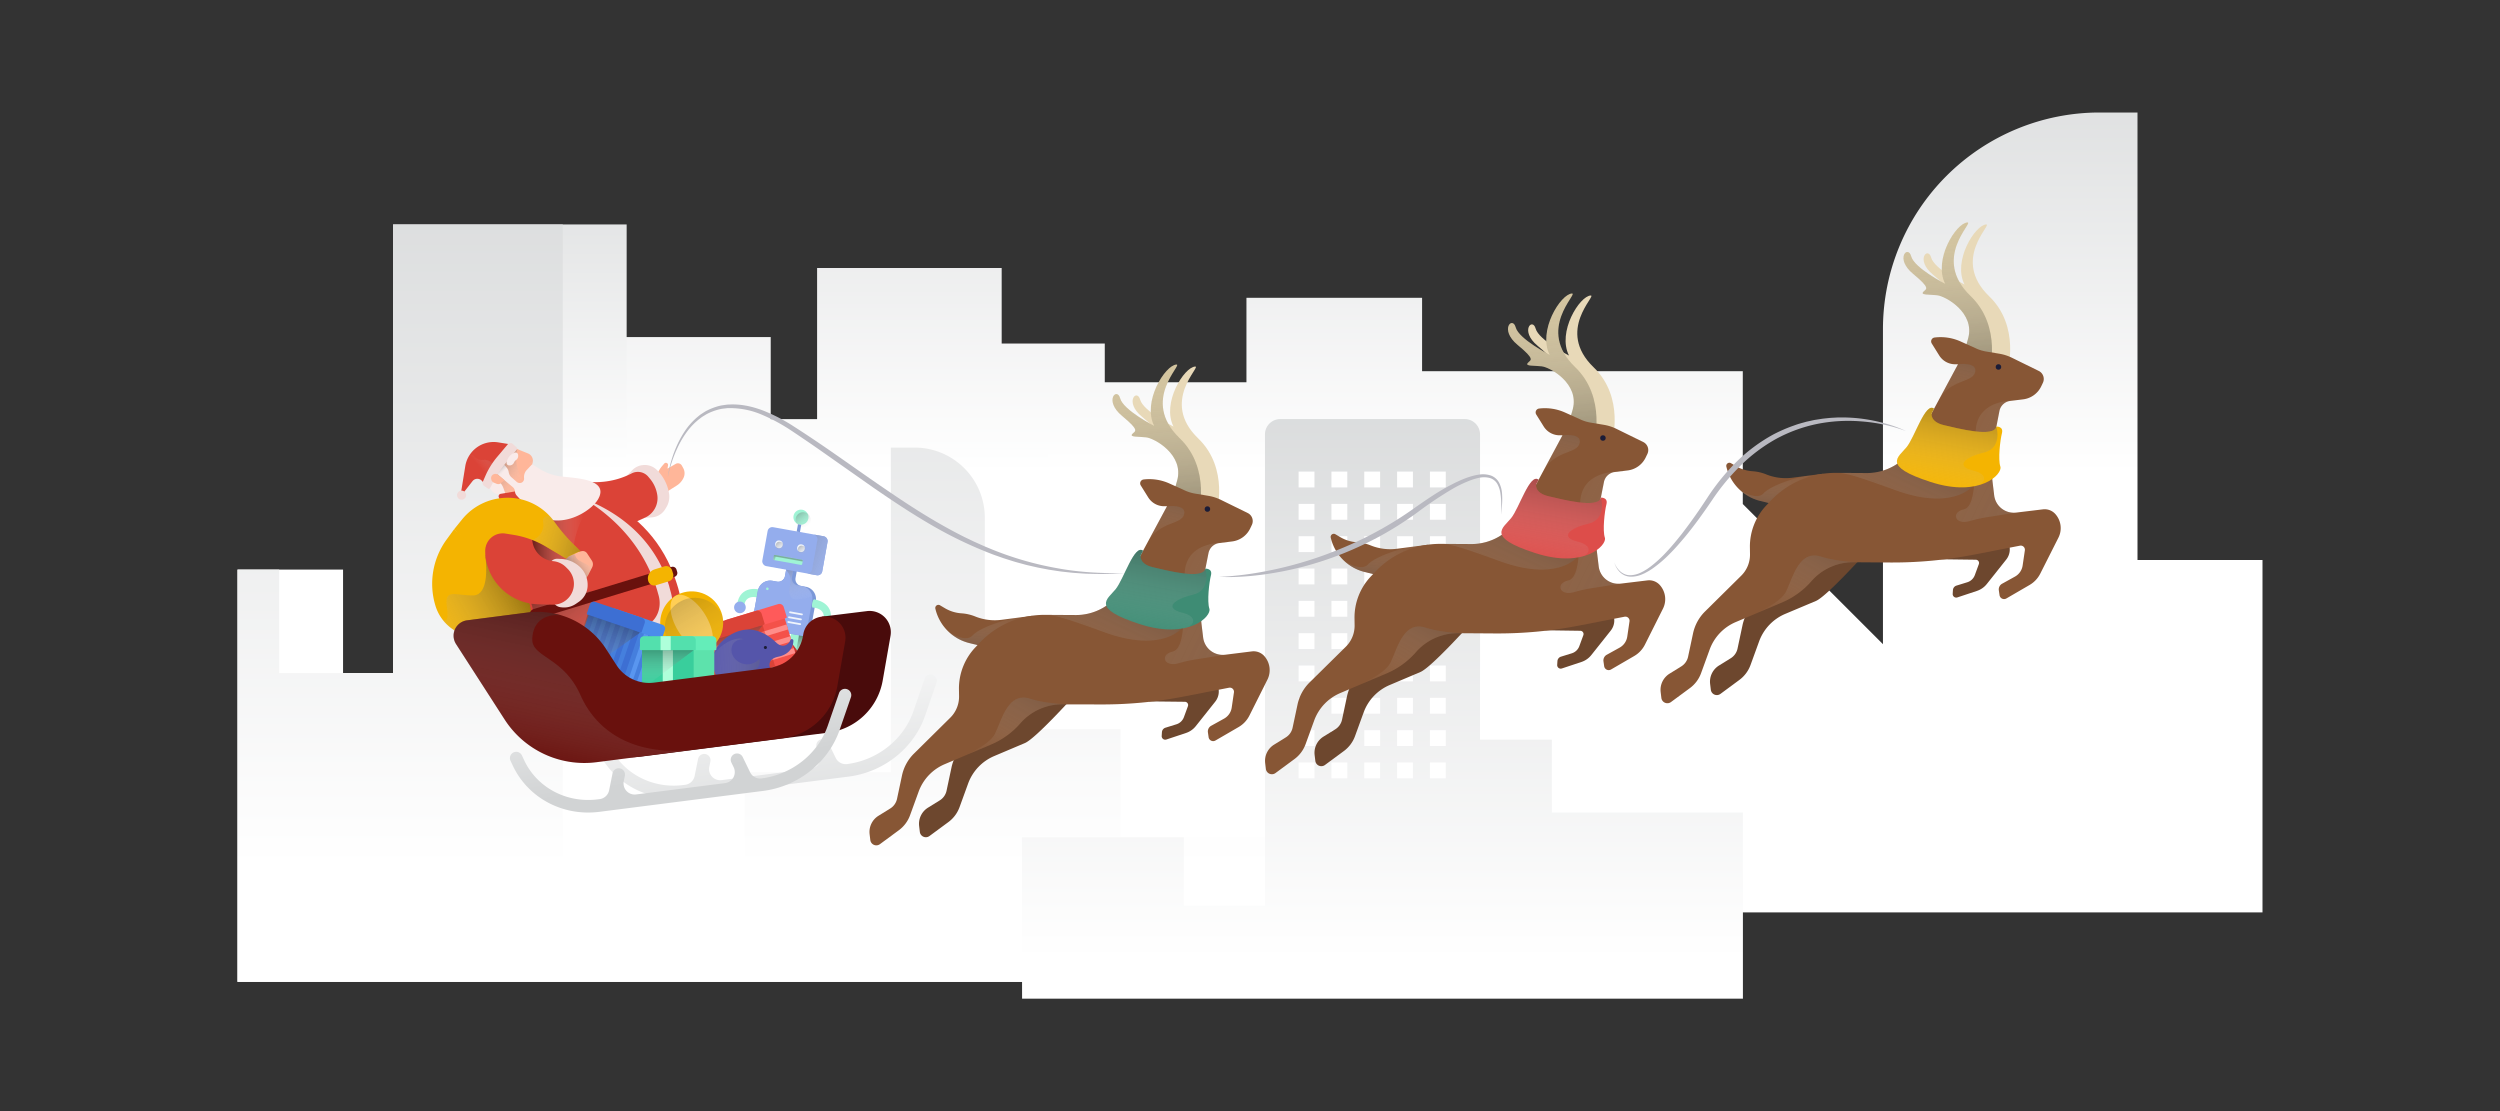 <svg xmlns="http://www.w3.org/2000/svg" xmlns:xlink="http://www.w3.org/1999/xlink" viewBox="0 0 1800 800"><rect x="0" y="0" width="1800" height="800" fill="#333333" stroke="none"/><defs><style>.cls-1{isolation:isolate;}.cls-2{fill:url(#linear-gradient);}.cls-3{fill:url(#linear-gradient-2);}.cls-4{fill:url(#linear-gradient-3);}.cls-5{fill:url(#linear-gradient-4);}.cls-6{fill:#fff;}.cls-7{fill:url(#linear-gradient-5);}.cls-8{fill:#9ff4d5;}.cls-9{fill:#94aded;}.cls-10,.cls-11,.cls-12,.cls-13,.cls-15,.cls-16,.cls-18,.cls-19,.cls-20,.cls-21,.cls-29,.cls-31,.cls-33,.cls-35,.cls-38,.cls-40,.cls-42,.cls-43,.cls-44,.cls-46,.cls-47,.cls-48,.cls-49,.cls-50,.cls-51,.cls-58,.cls-63,.cls-67,.cls-70,.cls-71,.cls-74,.cls-75,.cls-78,.cls-79,.cls-80,.cls-83,.cls-84,.cls-87,.cls-88,.cls-89,.cls-92,.cls-93,.cls-95,.cls-97{opacity:0.49;}.cls-10,.cls-11,.cls-12,.cls-13,.cls-15,.cls-16,.cls-18,.cls-19,.cls-20,.cls-21,.cls-31,.cls-33,.cls-35,.cls-38,.cls-40,.cls-42,.cls-43,.cls-44,.cls-46,.cls-47,.cls-48,.cls-49,.cls-50,.cls-51,.cls-53,.cls-67,.cls-70,.cls-71,.cls-74,.cls-75,.cls-78,.cls-79,.cls-80,.cls-83,.cls-84,.cls-87,.cls-88,.cls-89,.cls-92,.cls-93,.cls-95,.cls-97{mix-blend-mode:color-burn;}.cls-10{fill:url(#linear-gradient-6);}.cls-11{fill:url(#linear-gradient-7);}.cls-12{fill:url(#linear-gradient-8);}.cls-13{fill:url(#linear-gradient-9);}.cls-14{fill:#7c98d8;}.cls-15{fill:url(#linear-gradient-10);}.cls-16{fill:url(#linear-gradient-11);}.cls-17{fill:#f0f5fc;}.cls-18{fill:url(#linear-gradient-12);}.cls-19{fill:url(#linear-gradient-13);}.cls-20{fill:url(#linear-gradient-14);}.cls-21{fill:url(#linear-gradient-15);}.cls-22{fill:#490b0b;}.cls-23{fill:#bf352e;}.cls-24{fill:#db4337;}.cls-25{fill:#f4514a;}.cls-26{fill:#ff5a5a;}.cls-27{fill:#f4635b;}.cls-28{fill:#ff8d8a;}.cls-29,.cls-58,.cls-63{mix-blend-mode:multiply;}.cls-29{fill:url(#linear-gradient-16);}.cls-30{fill:#55a;}.cls-31{fill:url(#linear-gradient-17);}.cls-32{fill:#1b1c37;}.cls-33{fill:url(#linear-gradient-18);}.cls-34{fill:#f4b401;}.cls-35{fill:url(#linear-gradient-19);}.cls-36{fill:#ffb699;}.cls-37{fill:#f1dbd9;}.cls-38{fill:url(#linear-gradient-20);}.cls-39{fill:#e8d2d1;}.cls-40{fill:url(#linear-gradient-21);}.cls-41{fill:#69110d;}.cls-42{fill:url(#linear-gradient-22);}.cls-43{fill:url(#linear-gradient-23);}.cls-44{fill:url(#linear-gradient-24);}.cls-45{fill:#f9ebea;}.cls-46{fill:url(#linear-gradient-25);}.cls-47{fill:url(#linear-gradient-26);}.cls-48{fill:url(#linear-gradient-27);}.cls-49{fill:url(#linear-gradient-28);}.cls-50{fill:url(#linear-gradient-29);}.cls-51{fill:url(#linear-gradient-30);}.cls-52{fill:#ffce55;}.cls-53{opacity:0.27;fill:url(#linear-gradient-31);}.cls-54{fill:#457fdd;}.cls-55{fill:#4b8cea;}.cls-56{fill:#3d6fd3;}.cls-57{fill:#5996ef;}.cls-58{fill:url(#linear-gradient-32);}.cls-59{fill:#5de2ac;}.cls-60{fill:#64edb9;}.cls-61{fill:#39ce9c;}.cls-62{fill:#aeffda;}.cls-63{fill:url(#linear-gradient-33);}.cls-64{fill:#53e0ad;}.cls-65{fill:#e8d9b8;}.cls-66{fill:#d3c39b;}.cls-67{fill:url(#linear-gradient-34);}.cls-68{fill:#6d472e;}.cls-69{fill:#875635;}.cls-70{fill:url(#linear-gradient-35);}.cls-72{fill:url(#linear-gradient-36);}.cls-73{fill:url(#linear-gradient-37);}.cls-74{fill:url(#linear-gradient-38);}.cls-75{fill:url(#linear-gradient-39);}.cls-76{fill:url(#linear-gradient-40);}.cls-77{fill:#3e8c74;}.cls-78{fill:url(#linear-gradient-41);}.cls-79{fill:url(#linear-gradient-42);}.cls-80{fill:url(#linear-gradient-43);}.cls-81{fill:url(#linear-gradient-44);}.cls-82{fill:url(#linear-gradient-45);}.cls-83{fill:url(#linear-gradient-46);}.cls-84{fill:url(#linear-gradient-47);}.cls-85{fill:url(#linear-gradient-48);}.cls-86{fill:#dd4d4a;}.cls-87{fill:url(#linear-gradient-49);}.cls-88{fill:url(#linear-gradient-50);}.cls-89{fill:url(#linear-gradient-51);}.cls-90{fill:url(#linear-gradient-52);}.cls-91{fill:url(#linear-gradient-53);}.cls-92{fill:url(#linear-gradient-54);}.cls-93{fill:url(#linear-gradient-55);}.cls-94{fill:url(#linear-gradient-56);}.cls-95{fill:url(#linear-gradient-57);}.cls-96{fill:#b9b9c1;}.cls-97{fill:url(#linear-gradient-58);}.cls-98{fill:url(#linear-gradient-59);}</style><linearGradient id="linear-gradient" x1="1035.66" y1="454.94" x2="1035.66" y2="-148.26" gradientUnits="userSpaceOnUse"><stop offset="0.19" stop-color="#fff"/><stop offset="0.83" stop-color="#d1d3d4"/></linearGradient><linearGradient id="linear-gradient-2" x1="600.92" y1="430.94" x2="600.92" y2="-48.61" xlink:href="#linear-gradient"/><linearGradient id="linear-gradient-3" x1="577.92" y1="808.94" x2="577.92" y2="-167.16" xlink:href="#linear-gradient"/><linearGradient id="linear-gradient-4" x1="995.3" y1="838.94" x2="995.3" y2="60.14" xlink:href="#linear-gradient"/><linearGradient id="linear-gradient-5" x1="540.41" y1="433.23" x2="577.07" y2="693.23" gradientUnits="userSpaceOnUse"><stop offset="0.07" stop-color="#fff"/><stop offset="0.79" stop-color="#d1d3d4"/></linearGradient><linearGradient id="linear-gradient-6" x1="-33.53" y1="1587" x2="-42.82" y2="1564.05" gradientTransform="translate(587.42 -1112.5)" gradientUnits="userSpaceOnUse"><stop offset="0" stop-color="#fff" stop-opacity="0"/><stop offset="0.93"/></linearGradient><linearGradient id="linear-gradient-7" x1="-36.58" y1="1597.76" x2="-42.64" y2="1576.33" gradientTransform="translate(865.49 -1080.66) rotate(10.21)" xlink:href="#linear-gradient-6"/><linearGradient id="linear-gradient-8" x1="-8.61" y1="1587" x2="-17.91" y2="1564.05" gradientTransform="translate(587.02 -1108.08)" xlink:href="#linear-gradient-6"/><linearGradient id="linear-gradient-9" x1="-11.66" y1="1597.76" x2="-17.73" y2="1576.33" gradientTransform="translate(865.49 -1080.66) rotate(10.21)" xlink:href="#linear-gradient-6"/><linearGradient id="linear-gradient-10" x1="-14.7" y1="1541.39" x2="-32.71" y2="1499.3" gradientTransform="translate(865.49 -1080.66) rotate(10.21)" xlink:href="#linear-gradient-6"/><linearGradient id="linear-gradient-11" x1="12.19" y1="1511.78" x2="-49.07" y2="1497.18" gradientTransform="translate(865.49 -1080.66) rotate(10.21)" xlink:href="#linear-gradient-6"/><linearGradient id="linear-gradient-12" x1="-34.13" y1="1508.12" x2="-43.61" y2="1498.82" gradientTransform="matrix(0, 1, -1, 0, 2065.41, 431.18)" xlink:href="#linear-gradient-6"/><linearGradient id="linear-gradient-13" x1="-17.95" y1="1508.11" x2="-27.43" y2="1498.82" gradientTransform="translate(2081.34 417.87) rotate(90)" xlink:href="#linear-gradient-6"/><linearGradient id="linear-gradient-14" x1="-30.5" y1="1520.5" x2="-30.5" y2="1508.22" gradientTransform="translate(865.49 -1080.66) rotate(10.21)" xlink:href="#linear-gradient-6"/><linearGradient id="linear-gradient-15" x1="-19.59" y1="1488.18" x2="-34.79" y2="1472.98" gradientTransform="translate(865.49 -1080.66) rotate(10.21)" xlink:href="#linear-gradient-6"/><linearGradient id="linear-gradient-16" x1="1917.95" y1="-1066.74" x2="1917.95" y2="-1124.31" gradientTransform="translate(-987.15 2063.12) rotate(-16.89)" gradientUnits="userSpaceOnUse"><stop offset="0.02" stop-color="#fff" stop-opacity="0"/><stop offset="0.71"/></linearGradient><linearGradient id="linear-gradient-17" x1="3595.16" y1="-2166.64" x2="3659.32" y2="-2120.42" gradientTransform="translate(-1296.71 4271.91) rotate(-33.54)" gradientUnits="userSpaceOnUse"><stop offset="0.02" stop-color="#fff" stop-opacity="0"/><stop offset="0.96"/></linearGradient><linearGradient id="linear-gradient-18" x1="398.59" y1="519.89" x2="538.59" y2="431.89" gradientTransform="matrix(1, 0, 0, 1, 0, 0)" xlink:href="#linear-gradient-16"/><linearGradient id="linear-gradient-19" x1="300.62" y1="465.86" x2="410.87" y2="400.86" gradientUnits="userSpaceOnUse"><stop offset="0.02" stop-color="#fff" stop-opacity="0"/><stop offset="0.77"/></linearGradient><linearGradient id="linear-gradient-20" x1="153.46" y1="4503.36" x2="89.64" y2="4553.99" gradientTransform="matrix(0.76, 0.66, -0.66, 0.76, 3289.34, -3137.64)" gradientUnits="userSpaceOnUse"><stop offset="0.02" stop-color="#fff" stop-opacity="0"/><stop offset="0.4"/></linearGradient><linearGradient id="linear-gradient-21" x1="1791.54" y1="-1078.23" x2="1752.94" y2="-1189.4" gradientTransform="matrix(0.96, -0.29, 0.29, 0.96, -967.36, 2036.63)" xlink:href="#linear-gradient-16"/><linearGradient id="linear-gradient-22" x1="1803.6" y1="-1156.47" x2="1767.12" y2="-1144.14" gradientTransform="matrix(0.96, -0.29, 0.29, 0.96, -967.36, 2036.63)" gradientUnits="userSpaceOnUse"><stop offset="0.02" stop-color="#fff" stop-opacity="0"/><stop offset="0.54"/></linearGradient><linearGradient id="linear-gradient-23" x1="1799.31" y1="-1167.36" x2="1732.94" y2="-1187.38" xlink:href="#linear-gradient-22"/><linearGradient id="linear-gradient-24" x1="1689.66" y1="-1243.76" x2="1671.71" y2="-1293.42" gradientTransform="matrix(0.79, -0.62, 0.62, 0.79, -181.33, 2368.36)" xlink:href="#linear-gradient-22"/><linearGradient id="linear-gradient-25" x1="1665.26" y1="-1247.52" x2="1679.27" y2="-1253.56" gradientTransform="matrix(0.79, -0.62, 0.62, 0.79, -181.33, 2368.36)" gradientUnits="userSpaceOnUse"><stop offset="0.12" stop-color="#fff" stop-opacity="0"/><stop offset="0.85"/></linearGradient><linearGradient id="linear-gradient-26" x1="1660.48" y1="-1269.67" x2="1722.18" y2="-1272.42" gradientTransform="matrix(0.79, -0.62, 0.62, 0.79, -181.33, 2368.36)" xlink:href="#linear-gradient-22"/><linearGradient id="linear-gradient-27" x1="1682.48" y1="-1252.42" x2="1681.62" y2="-1262.83" gradientTransform="matrix(0.79, -0.62, 0.62, 0.79, -181.33, 2368.36)" gradientUnits="userSpaceOnUse"><stop offset="0.21" stop-color="#fff" stop-opacity="0"/><stop offset="0.9"/></linearGradient><linearGradient id="linear-gradient-28" x1="1702.41" y1="-1246.68" x2="1702.5" y2="-1256.79" gradientTransform="matrix(0.79, -0.62, 0.62, 0.79, -181.33, 2368.36)" xlink:href="#linear-gradient-22"/><linearGradient id="linear-gradient-29" x1="1670.72" y1="-1254.75" x2="1689.59" y2="-1259.62" gradientTransform="matrix(0.79, -0.62, 0.62, 0.79, -181.33, 2368.36)" xlink:href="#linear-gradient-22"/><linearGradient id="linear-gradient-30" x1="365.58" y1="376.94" x2="500.75" y2="414.71" gradientTransform="matrix(1, 0, 0, 1, 0, 0)" xlink:href="#linear-gradient-22"/><linearGradient id="linear-gradient-31" x1="3022.25" y1="-2458.31" x2="3022.25" y2="-2542.81" gradientTransform="translate(-776.67 4160.54) rotate(-31.4)" xlink:href="#linear-gradient-17"/><linearGradient id="linear-gradient-32" x1="-497.05" y1="2633.37" x2="-497.05" y2="2537.67" gradientTransform="translate(1742.49 -1834.35) rotate(18.76)" xlink:href="#linear-gradient-16"/><linearGradient id="linear-gradient-33" x1="480.85" y1="495.09" x2="480.85" y2="443.77" gradientTransform="matrix(1, 0, 0, 1, 0, 0)" xlink:href="#linear-gradient-16"/><linearGradient id="linear-gradient-34" x1="798.75" y1="296.22" x2="817.75" y2="471.72" gradientTransform="translate(28.01 -63.39) rotate(0.41)" gradientUnits="userSpaceOnUse"><stop offset="0.02" stop-color="#fff" stop-opacity="0"/><stop offset="0.96"/></linearGradient><linearGradient id="linear-gradient-35" x1="688.68" y1="494.19" x2="681.68" y2="555.19" gradientTransform="translate(28.01 -63.39) rotate(0.41)" gradientUnits="userSpaceOnUse"><stop offset="0.02" stop-color="#fff" stop-opacity="0"/><stop offset="0.89"/></linearGradient><linearGradient id="linear-gradient-36" x1="593.96" y1="821.03" x2="639.96" y2="709.29" gradientTransform="translate(232.19 -360.17) rotate(3)" xlink:href="#linear-gradient-35"/><linearGradient id="linear-gradient-37" x1="539.62" y1="798.66" x2="585.62" y2="686.92" gradientTransform="translate(232.19 -360.17) rotate(3)" xlink:href="#linear-gradient-35"/><linearGradient id="linear-gradient-38" x1="762.68" y1="456.64" x2="1031.16" y2="584.63" xlink:href="#linear-gradient-35"/><linearGradient id="linear-gradient-39" x1="810.27" y1="455.45" x2="829.02" y2="378.21" xlink:href="#linear-gradient-35"/><linearGradient id="linear-gradient-40" x1="688.06" y1="613.65" x2="752.05" y2="500.99" xlink:href="#linear-gradient-35"/><linearGradient id="linear-gradient-41" x1="636.11" y1="788.44" x2="648.84" y2="689.69" gradientTransform="translate(232.19 -360.17) rotate(3)" xlink:href="#linear-gradient-35"/><linearGradient id="linear-gradient-42" x1="1083.13" y1="243.05" x2="1102.13" y2="418.54" xlink:href="#linear-gradient-34"/><linearGradient id="linear-gradient-43" x1="973.06" y1="441.02" x2="966.06" y2="502.02" xlink:href="#linear-gradient-35"/><linearGradient id="linear-gradient-44" x1="875.65" y1="755.02" x2="921.65" y2="643.28" gradientTransform="translate(232.19 -360.17) rotate(3)" xlink:href="#linear-gradient-35"/><linearGradient id="linear-gradient-45" x1="821.31" y1="732.66" x2="867.31" y2="620.91" gradientTransform="translate(232.19 -360.17) rotate(3)" xlink:href="#linear-gradient-35"/><linearGradient id="linear-gradient-46" x1="1047.06" y1="403.46" x2="1315.54" y2="531.45" xlink:href="#linear-gradient-35"/><linearGradient id="linear-gradient-47" x1="1094.65" y1="402.28" x2="1113.4" y2="325.03" xlink:href="#linear-gradient-35"/><linearGradient id="linear-gradient-48" x1="972.44" y1="560.48" x2="1036.43" y2="447.82" xlink:href="#linear-gradient-35"/><linearGradient id="linear-gradient-49" x1="917.81" y1="722.43" x2="930.53" y2="623.69" gradientTransform="translate(232.19 -360.17) rotate(3)" xlink:href="#linear-gradient-35"/><linearGradient id="linear-gradient-50" x1="1367.51" y1="189.88" x2="1386.51" y2="365.37" xlink:href="#linear-gradient-34"/><linearGradient id="linear-gradient-51" x1="1257.44" y1="387.84" x2="1250.44" y2="448.84" xlink:href="#linear-gradient-35"/><linearGradient id="linear-gradient-52" x1="1157.35" y1="689.02" x2="1203.34" y2="577.27" gradientTransform="translate(232.19 -360.17) rotate(3)" xlink:href="#linear-gradient-35"/><linearGradient id="linear-gradient-53" x1="1103.01" y1="666.65" x2="1149" y2="554.9" gradientTransform="translate(232.19 -360.17) rotate(3)" xlink:href="#linear-gradient-35"/><linearGradient id="linear-gradient-54" x1="1331.44" y1="350.29" x2="1599.92" y2="478.28" xlink:href="#linear-gradient-35"/><linearGradient id="linear-gradient-55" x1="1379.03" y1="349.1" x2="1397.78" y2="271.86" xlink:href="#linear-gradient-35"/><linearGradient id="linear-gradient-56" x1="1256.82" y1="507.3" x2="1320.81" y2="394.64" xlink:href="#linear-gradient-35"/><linearGradient id="linear-gradient-57" x1="1199.5" y1="656.42" x2="1212.23" y2="557.68" gradientTransform="translate(232.19 -360.17) rotate(3)" xlink:href="#linear-gradient-35"/><linearGradient id="linear-gradient-58" x1="401.29" y1="558.51" x2="440.62" y2="370.51" xlink:href="#linear-gradient-19"/><linearGradient id="linear-gradient-59" x1="469.36" y1="411.46" x2="503.36" y2="595.46" xlink:href="#linear-gradient-5"/></defs><title>Santa flying over cities</title><g class="cls-1"><g id="Layer_1" data-name="Layer 1"><path class="cls-2" d="M446.8,242.71H554.92v59.07h33.39V192.94h132.9v54.42h74.23v27.85h102V214.43H1023.9v52.83h230.91V362.9l100.92,100.92V237a156,156,0,0,1,156-156H1539V403.2h90V656.94H442.32"/><polygon class="cls-3" points="979.36 670.94 979.36 602.81 852.76 602.81 852.76 524.99 755.08 524.99 755.08 322.25 641.43 322.25 641.43 555.98 536.19 555.98 536.19 640.94 451.19 640.94 451.19 161.6 283 161.6 283 484.59 247 484.59 247 410.1 171 410.1 171 706.94 1030.84 706.94 1030.84 670.94 979.36 670.94"/><path class="cls-4" d="M237,484.59H201V410.1H171V706.94H984.84v-36H933.37V602.81H806.77V525H709.08V372.84a50.59,50.59,0,0,0-50.59-50.59H641.43V556H536.19v85h-131V161.6H283v323H247"/><path class="cls-5" d="M735.79,652.1v-49.3H852.37v49.3h58.41V312.74a11,11,0,0,1,11-11h132.84a11,11,0,0,1,11,11V532.56h51.72V585h137.56V719.06h-519"/><rect class="cls-6" x="935" y="339.54" width="11.41" height="11.41"/><rect class="cls-6" x="958.64" y="339.54" width="11.41" height="11.41"/><rect class="cls-6" x="982.27" y="339.54" width="11.41" height="11.41"/><rect class="cls-6" x="1005.91" y="339.54" width="11.41" height="11.41"/><rect class="cls-6" x="1029.55" y="339.54" width="11.41" height="11.41"/><rect class="cls-6" x="935" y="362.81" width="11.41" height="11.41"/><rect class="cls-6" x="958.64" y="362.81" width="11.41" height="11.41"/><rect class="cls-6" x="982.27" y="362.81" width="11.41" height="11.41"/><rect class="cls-6" x="1005.91" y="362.81" width="11.41" height="11.41"/><rect class="cls-6" x="1029.55" y="362.81" width="11.41" height="11.41"/><rect class="cls-6" x="935" y="386.08" width="11.41" height="11.41"/><rect class="cls-6" x="958.64" y="386.08" width="11.41" height="11.41"/><rect class="cls-6" x="982.27" y="386.08" width="11.41" height="11.41"/><rect class="cls-6" x="1005.91" y="386.08" width="11.41" height="11.41"/><rect class="cls-6" x="1029.55" y="386.08" width="11.41" height="11.41"/><rect class="cls-6" x="935" y="409.36" width="11.41" height="11.41"/><rect class="cls-6" x="958.64" y="409.36" width="11.41" height="11.41"/><rect class="cls-6" x="982.27" y="409.36" width="11.41" height="11.41"/><rect class="cls-6" x="1005.91" y="409.36" width="11.41" height="11.41"/><rect class="cls-6" x="1029.55" y="409.36" width="11.41" height="11.41"/><rect class="cls-6" x="935" y="432.63" width="11.41" height="11.41"/><rect class="cls-6" x="958.64" y="432.63" width="11.41" height="11.41"/><rect class="cls-6" x="982.27" y="432.63" width="11.41" height="11.41"/><rect class="cls-6" x="1005.91" y="432.63" width="11.41" height="11.41"/><rect class="cls-6" x="1029.55" y="432.63" width="11.41" height="11.41"/><rect class="cls-6" x="935" y="455.91" width="11.41" height="11.41"/><rect class="cls-6" x="958.64" y="455.91" width="11.41" height="11.41"/><rect class="cls-6" x="982.27" y="455.91" width="11.41" height="11.41"/><rect class="cls-6" x="1005.91" y="455.91" width="11.41" height="11.41"/><rect class="cls-6" x="1029.55" y="455.91" width="11.41" height="11.41"/><rect class="cls-6" x="935" y="479.18" width="11.41" height="11.41"/><rect class="cls-6" x="958.64" y="479.18" width="11.41" height="11.41"/><rect class="cls-6" x="982.27" y="479.18" width="11.41" height="11.41"/><rect class="cls-6" x="1005.91" y="479.18" width="11.41" height="11.41"/><rect class="cls-6" x="1029.55" y="479.18" width="11.41" height="11.41"/><rect class="cls-6" x="935" y="502.45" width="11.41" height="11.41"/><rect class="cls-6" x="958.64" y="502.45" width="11.41" height="11.41"/><rect class="cls-6" x="982.27" y="502.45" width="11.41" height="11.41"/><rect class="cls-6" x="1005.91" y="502.45" width="11.41" height="11.41"/><rect class="cls-6" x="1029.55" y="502.45" width="11.41" height="11.41"/><rect class="cls-6" x="935" y="525.73" width="11.41" height="11.41"/><rect class="cls-6" x="958.64" y="525.73" width="11.41" height="11.41"/><rect class="cls-6" x="982.27" y="525.73" width="11.41" height="11.41"/><rect class="cls-6" x="1005.91" y="525.73" width="11.41" height="11.41"/><rect class="cls-6" x="1029.55" y="525.73" width="11.41" height="11.41"/><rect class="cls-6" x="935" y="549" width="11.41" height="11.41"/><rect class="cls-6" x="958.64" y="549" width="11.41" height="11.41"/><rect class="cls-6" x="982.27" y="549" width="11.41" height="11.41"/><rect class="cls-6" x="1005.91" y="549" width="11.41" height="11.41"/><rect class="cls-6" x="1029.55" y="549" width="11.41" height="11.41"/><path class="cls-7" d="M671.5,485.87a4.53,4.53,0,0,0-5.76,2.8l-8.11,23.46c-7,20.25-25.72,35.15-47.69,38h0a8,8,0,0,1-8.23-4.45l-5.35-11a4.53,4.53,0,1,0-8.14,4l1.63,3.36a8,8,0,0,1-6.2,11.47l-64.08,8.18a8,8,0,0,1-8.88-9.55l.74-3.66a4.53,4.53,0,1,0-8.87-1.79l-2.42,12a8,8,0,0,1-6.85,6.37l-1.34.17c-22.45,2.87-43.76-8.47-53-28.21l-1.63-3.48a4.53,4.53,0,0,0-8.2,3.85l1.63,3.48c10.94,23.31,36,36.71,62.36,33.34l10.25-1.31h0l98.75-12.61h0l8.92-1.14c25.35-3.24,47-20.5,55.1-44l8.11-23.46A4.53,4.53,0,0,0,671.5,485.87Z"/><path class="cls-8" d="M546.4,424.37S532.88,421,530.74,435c0,0,.73,1.64,5.16.61,0,0,.38-7.79,10.2-5.26"/><circle class="cls-9" cx="532.79" cy="437.35" r="4.2" transform="translate(7.96 884.23) rotate(-79.8)"/><rect class="cls-8" x="543.62" y="449.99" width="9.1" height="21.1" rx="0.76" ry="0.76" transform="translate(90.27 -89.83) rotate(10.2)"/><rect class="cls-10" x="543.62" y="449.99" width="9.1" height="21.1" rx="0.76" ry="0.76" transform="translate(90.27 -89.83) rotate(10.2)"/><rect class="cls-8" x="535.99" y="457.35" width="21.1" height="5.78" rx="0.76" ry="0.76" transform="translate(-3.25 916.6) rotate(-79.8)"/><path class="cls-9" d="M541.18,468.13h8.42a.76.76,0,0,1,.76.76v9a.76.76,0,0,1-.76.76h-15a.76.76,0,0,1-.76-.76v-2.42a7.32,7.32,0,0,1,7.32-7.32Z" transform="translate(92.44 -88.56) rotate(10.2)"/><path class="cls-9" d="M549.43,479.26l1.59-8.84a.76.76,0,0,0-.61-.88l-2-.36a7.35,7.35,0,0,0-8.51,5.91l-.43,2.38a.76.76,0,0,0,.61.88l8.46,1.52A.76.76,0,0,0,549.43,479.26Z"/><path class="cls-11" d="M549.43,479.26l1.59-8.84a.76.76,0,0,0-.61-.88l-2-.36a7.35,7.35,0,0,0-8.51,5.91l-.43,2.38a.76.76,0,0,0,.61.88l8.46,1.52A.76.76,0,0,0,549.43,479.26Z"/><rect class="cls-8" x="568.15" y="454.4" width="9.1" height="21.1" rx="0.76" ry="0.76" transform="translate(91.43 -94.11) rotate(10.2)"/><rect class="cls-12" x="568.15" y="454.4" width="9.1" height="21.1" rx="0.76" ry="0.76" transform="translate(91.43 -94.11) rotate(10.2)"/><rect class="cls-8" x="560.51" y="461.77" width="21.1" height="5.78" rx="0.76" ry="0.76" transform="translate(12.58 944.37) rotate(-79.8)"/><path class="cls-9" d="M565.7,472.54h8.42a.76.76,0,0,1,.76.76v9a.76.76,0,0,1-.76.76h-15a.76.76,0,0,1-.76-.76v-2.42a7.32,7.32,0,0,1,7.32-7.32Z" transform="translate(93.61 -92.83) rotate(10.2)"/><path class="cls-9" d="M574,483.68l1.59-8.84a.76.76,0,0,0-.61-.88l-2-.36a7.35,7.35,0,0,0-8.51,5.91l-.43,2.38a.76.76,0,0,0,.61.88l8.46,1.52A.76.76,0,0,0,574,483.68Z"/><path class="cls-13" d="M574,483.68l1.59-8.84a.76.76,0,0,0-.61-.88l-2-.36a7.35,7.35,0,0,0-8.51,5.91l-.43,2.38a.76.76,0,0,0,.61.88l8.46,1.52A.76.76,0,0,0,574,483.68Z"/><path class="cls-14" d="M587.38,432.94a9,9,0,0,0-7-10.44l-.1,0-3.49-.63a4.93,4.93,0,0,1-4-5.73l1.06-5.9-7.6-1.37-1.06,5.9a4.93,4.93,0,0,1-5.73,4l-3.49-.63-.1,0a9,9,0,0,0-10.23,7.34l-4.21,23.21a2.62,2.62,0,0,0,2.11,3l36.66,6.6a2.62,2.62,0,0,0,3-2.12Z"/><path class="cls-9" d="M580.63,455.7l4.15-23.22a9,9,0,0,0-7-10.44l-.1,0-.88-.16-2.61-.47a4.93,4.93,0,0,1-4-5.73l1.06-5.9-5-.9-1.06,5.9a4.93,4.93,0,0,1-5.73,4l-2.61-.47-.88-.16-.1,0a9,9,0,0,0-10.23,7.34l-4.21,23.21a2.62,2.62,0,0,0,2.11,3l34.05,6.13A2.62,2.62,0,0,0,580.63,455.7Z"/><path class="cls-15" d="M577.75,422l-.09,0-.89-.16h0l-2.61-.47a4.93,4.93,0,0,1-4-5.73l1.06-5.9-2.2-.4-3,.88,1.39,2a10.17,10.17,0,0,1,1.66,7.61l-.73,4.08a8.35,8.35,0,0,0,1.36,6.25,3.28,3.28,0,0,0,2.67,1.4,36.41,36.41,0,0,0,12.39-2.07A8.88,8.88,0,0,0,577.75,422Z"/><rect class="cls-9" x="550.39" y="382.67" width="43.86" height="28.46" rx="3.39" ry="3.39" transform="translate(79.37 -95.12) rotate(10.2)"/><path class="cls-9" d="M593.08,386.18l-7.28-1.31a3.4,3.4,0,0,1,2.74,3.94l-3.84,21.33a3.4,3.4,0,0,1-3.94,2.74l7.28,1.31a3.4,3.4,0,0,0,3.94-2.74l3.84-21.33A3.4,3.4,0,0,0,593.08,386.18Z"/><path class="cls-16" d="M593.08,386.18l-7.28-1.31a3.4,3.4,0,0,1,2.74,3.94l-3.84,21.33a3.4,3.4,0,0,1-3.94,2.74l7.28,1.31a3.4,3.4,0,0,0,3.94-2.74l3.84-21.33A3.4,3.4,0,0,0,593.08,386.18Z"/><circle class="cls-17" cx="560.82" cy="391.87" r="2.8" transform="translate(75.78 874.39) rotate(-79.79)"/><circle class="cls-18" cx="561.31" cy="392.86" r="2.8" transform="translate(75.22 875.7) rotate(-79.8)"/><circle class="cls-17" cx="576.74" cy="394.74" r="2.8" transform="translate(86.07 892.43) rotate(-79.8)"/><circle class="cls-19" cx="577.24" cy="395.73" r="2.8" transform="translate(85.51 893.73) rotate(-79.8)"/><rect class="cls-8" x="556.78" y="401.3" width="21.12" height="3.79" rx="0.76" ry="0.76" transform="translate(80.41 -94.14) rotate(10.2)"/><path class="cls-20" d="M558.19,401.55a.76.76,0,0,1,.88-.61l18.8,3.38.07-.37a.76.76,0,0,0-.61-.88L558,399.59a.76.76,0,0,0-.88.61l-.4,2.24a.76.76,0,0,0,.61.88l.5.09Z"/><circle class="cls-8" cx="576.73" cy="372.42" r="5.44" transform="translate(108.02 874.04) rotate(-79.8)"/><path class="cls-21" d="M572.91,373.27a5.43,5.43,0,1,0,6.32-4.39A5.41,5.41,0,0,0,572.91,373.27Z"/><rect class="cls-14" x="574.1" y="377.59" width="2.38" height="5.35" transform="translate(76.48 -95.91) rotate(10.21)"/><circle class="cls-8" cx="552.56" cy="423.96" r="0.93" transform="translate(37.4 892.67) rotate(-79.8)"/><rect class="cls-17" x="568.02" y="441" width="10.05" height="1.29" rx="0.61" ry="0.61" transform="translate(87.31 -94.54) rotate(10.2)"/><rect class="cls-17" x="567.39" y="444.5" width="10.05" height="1.29" rx="0.61" ry="0.61" transform="translate(87.92 -94.37) rotate(10.21)"/><rect class="cls-17" x="566.76" y="448" width="10.05" height="1.29" rx="0.61" ry="0.61" transform="translate(88.53 -94.2) rotate(10.2)"/><ellipse class="cls-8" cx="585.63" cy="434.48" rx="2.95" ry="0.91" transform="translate(54.27 933.86) rotate(-79.79)"/><path class="cls-8" d="M586.15,431.57s14.67,1.61,11.78,15.52c0,0-1.26,1.28-5-1.23,0,0,2.37-7.44-7.72-8.48"/><circle class="cls-9" cx="595.19" cy="448.59" r="4.2" transform="translate(48.25 954.89) rotate(-79.8)"/><path class="cls-22" d="M624.18,440h0l-32.44,4-5.42,32.82-82.69,10.61a28,28,0,0,1-27.13-12.62l-7.4-11.47A58.54,58.54,0,0,0,412.45,437l-43.56,5.59a11.15,11.15,0,0,0-7.95,17.09L396,514a68.24,68.24,0,0,0,66,30.71L596.3,527.5A45.76,45.76,0,0,0,635.54,490l5.65-32.25A15.3,15.3,0,0,0,624.18,440Z"/><path class="cls-23" d="M438.52,475.67s128.61-68.74,143,13L573.71,491l-20-12.94S468.05,527.37,419,466.39"/><path class="cls-24" d="M411.93,484.66s128.6-74.13,143,7.59l-7.82,2.37-20-12.94S441.44,531,392.43,470"/><rect class="cls-25" x="528.15" y="446.82" width="41.73" height="34.88" rx="0.67" ry="0.67" transform="translate(-111.22 179.57) rotate(-16.89)"/><path class="cls-26" d="M524.15,440.29h38.59a3.24,3.24,0,0,1,3.24,3.24v7.35a.66.66,0,0,1-.66.66H521.58a.66.66,0,0,1-.66-.66v-7.35a3.24,3.24,0,0,1,3.24-3.24Z" transform="translate(-106.13 177.16) rotate(-16.89)"/><rect class="cls-24" x="512.23" y="451.65" width="41.73" height="34.88" rx="0.67" ry="0.67" transform="translate(-113.31 175.15) rotate(-16.89)"/><rect class="cls-27" x="510.15" y="460.38" width="41.73" height="3.75" transform="translate(-111.41 174.25) rotate(-16.89)"/><rect class="cls-28" x="550.62" y="451.9" width="16.65" height="3.75" transform="translate(-107.74 182) rotate(-16.89)"/><rect class="cls-27" x="512.74" y="468.91" width="41.73" height="3.75" transform="translate(-113.78 175.37) rotate(-16.89)"/><rect class="cls-28" x="553.21" y="460.43" width="16.65" height="3.75" transform="translate(-110.11 183.12) rotate(-16.89)"/><rect class="cls-27" x="515.33" y="477.44" width="41.73" height="3.75" transform="translate(-116.14 176.49) rotate(-16.89)"/><rect class="cls-28" x="555.8" y="468.96" width="16.65" height="3.75" transform="translate(-112.48 184.24) rotate(-16.89)"/><path class="cls-29" d="M518.84,491.65a.67.67,0,0,1-.84-.45l-9.75-32.09a.67.67,0,0,1,.45-.84l40.42-8.2"/><path class="cls-24" d="M508.23,445.12h38.59a3.24,3.24,0,0,1,3.24,3.24v7.35a.66.66,0,0,1-.66.66H505.65a.66.66,0,0,1-.66-.66v-7.35a3.24,3.24,0,0,1,3.24-3.24Z" transform="translate(-108.22 172.74) rotate(-16.89)"/><path class="cls-30" d="M570.52,460.22A1.14,1.14,0,0,0,569,461c-.91,2.75-5.14,6.18-9.9,1.85-2.68-2.44-18.83-19.11-38.53-1.73s6.23,40.62,6.23,40.62l6.33-4.19s-2.77-5.3,3-9.52c6.21-4.53,12.81-1,12.81-1l6.33-4.19s-5-7.88,5.09-10c9.81-2.06,10.83-9.12,10.89-11.51a1.13,1.13,0,0,0-.71-1.08Z"/><path class="cls-31" d="M526.64,468.14c0-8.54,8.87-7.85,8.87-7.85-4.92-2-14.28,1.73-21.46,10.32-4.86,15.29,12.77,31.09,12.77,31.09l4-2.67c-.86-8,3.44-9.32,3.44-9.32h0a10.56,10.56,0,0,1,1.86-1.72,12.27,12.27,0,0,1,11.34-1.57c-1.95-.91-4.89-2.74-2.66-4.8a7.59,7.59,0,0,0,2-7.14C538,483,526.64,475.76,526.64,468.14Z"/><circle class="cls-32" cx="551.09" cy="466.24" r="1.11" transform="translate(-165.85 382.08) rotate(-33.54)"/><path class="cls-33" d="M491.62,457.11c-32.35,2.32-69.2,18.53-79.89,23.51l-.27,5.48c31.28,15.78,68.78,7.36,89.92.19-6.7,2.24-19,5.84-25.92,4.61-9.82-1.74,6.49-7.59-7.83-11.26C453.68,476.07,489.78,458,491.62,457.11Z"/><path class="cls-34" d="M326.88,381.17l-5.36,7.35a54.07,54.07,0,0,0-8,47.6h0a31.39,31.39,0,0,0,34,22.06l39-5-1.85-31.74"/><path class="cls-35" d="M347.52,458.17l39-5-1.85-31.74-27.35-19-8-3.14s4.63,29.42-8.87,29.42-20.62-5.22-18.67,8.75c1.88,13.49-3.35,8.33-3.71,8A31.34,31.34,0,0,0,347.52,458.17Z"/><path class="cls-36" d="M470.48,345.63l4.36-7.45a17.24,17.24,0,0,1,1.77-2.49l1.64-1.92a1.55,1.55,0,0,1,1.82-.41h0A1.54,1.54,0,0,1,481,335l-.41,2.41,5.89-3.4a3.24,3.24,0,0,1,4.47,1.25l1,1.82a7.71,7.71,0,0,1,.23,6.89h0a13.08,13.08,0,0,1-4.92,5.62l-7.61,4.79"/><path class="cls-37" d="M449.2,344.72l6-6.17a12.33,12.33,0,0,1,7.08-3.63l.26,0a12.23,12.23,0,0,1,10.19,3.24h0a30.31,30.31,0,0,1,9,17.21h0a14.56,14.56,0,0,1-1.92,9.81l-.84,1.4a12.35,12.35,0,0,1-4.25,4.23h0a12.31,12.31,0,0,1-5.57,1.72l-4.76.28"/><path class="cls-24" d="M411.95,344.51h0a56.29,56.29,0,0,0,42.84-3.66h0a9.79,9.79,0,0,1,12,2.42l1.21,1.45a23.75,23.75,0,0,1,5.29,12h0a15.34,15.34,0,0,1-8.91,16l-12.86,5.79a56.23,56.23,0,0,1-46.7-.22l-.73-.34"/><path class="cls-38" d="M446.63,350l6.67-7.68-2.33.33a56.31,56.31,0,0,1-28.69,4.11l-9.78,1.4,12,35.24a56.29,56.29,0,0,0,22.1-2.88l-3.36-7.42A21.64,21.64,0,0,1,446.63,350Z"/><path class="cls-24" d="M406.47,349.83S468,358,487.23,420l1.11,3.64c5.3,17.41-2.58,35.25-17.59,39.83l-53.28,16.27c-12.79,3.91-26.34-7.48-27.16-22.82l-1.12-21L361.45,365"/><path class="cls-39" d="M487.6,443.64l-34.34,10.48a.77.77,0,0,0-.51,1l3.64,12a.77.77,0,0,0,1,.51l34.35-10.49a7,7,0,0,0,4.66-8.74v0A7,7,0,0,0,487.6,443.64Z"/><path class="cls-24" d="M399.89,343.1s62.55,16.63,81.83,78.59l1.11,3.64c5.3,17.41-2.58,35.25-17.59,39.83l-53.28,16.27c-12.79,3.91-26.34-7.48-27.16-22.82h0A130.49,130.49,0,0,0,376,418l-20.08-51.33"/><path class="cls-39" d="M395.7,471.66c5.28,6.89,13.67,10.54,21.76,8.07l53.28-16.27c9.22-2.81,15.74-10.63,18.18-20.27Z"/><path class="cls-37" d="M481.71,421.69c-11.4-36.64-39.76-54.22-61-62.47,19,11.56,41.88,31.77,52.26,65.15L474,428l.06.2c3,9.94-1.72,20-10.27,22.66l-73.65,22.48a25,25,0,0,0,2.11,2.41l0,0q.52.52,1.06,1l.12.1a22.81,22.81,0,0,0,3.67,2.63l.2.11q.54.3,1.09.57l.25.12c.41.19.82.37,1.24.54l.07,0q.68.26,1.38.48l.18,0q.58.17,1.16.3l.37.08q.51.11,1,.18l.38.06q.62.08,1.24.12h.14c.46,0,.92,0,1.39,0l.38,0c.34,0,.68,0,1-.08l.47-.06,1-.16.43-.08c.46-.1.92-.22,1.37-.35h0l44.5-13.59,8.78-2.68c.53-.16,1-.34,1.56-.54l.47-.19c.35-.14.7-.29,1-.45l.51-.24,1-.51.45-.25q.6-.34,1.18-.72l.19-.12q.69-.45,1.35-1l.21-.17q.54-.42,1.06-.86l.31-.28q.47-.42.93-.87l.27-.27q.52-.52,1-1.08l.1-.11a28.12,28.12,0,0,0,2.11-2.72l.08-.12q.44-.66.85-1.34l.1-.16q.43-.73.82-1.48h0a31.7,31.7,0,0,0,2.06-5v0q.27-.87.5-1.76h0a36.53,36.53,0,0,0-.59-19.56Z"/><path class="cls-40" d="M427,431.42l-1.79-5.87-42.72,9h0a20.2,20.2,0,0,1,1.36,6.28l.95,17.76c.82,15.34,14.37,26.72,27.16,22.82l11.45-3.5,1.54-3.49C430.68,461.44,431.42,446,427,431.42Z"/><path class="cls-41" d="M383.1,423.4H486.86a2.86,2.86,0,0,1,2.86,2.86V428a2.86,2.86,0,0,1-2.86,2.86H380.53a1.67,1.67,0,0,1-1.67-1.67v-1.5a4.25,4.25,0,0,1,4.25-4.25Z" transform="translate(-105.79 145.42) rotate(-16.98)"/><path class="cls-36" d="M426.12,403.62l-3.42-5.19a3.71,3.71,0,0,0-3.77-1.62l-3.32.61a12.76,12.76,0,0,0-8.32,5.48l-3.32,5,9.29,10.76,2.78,0A8.54,8.54,0,0,0,422.9,415a9.4,9.4,0,0,0,.7-1.15l2.79-5.44A4.77,4.77,0,0,0,426.12,403.62Z"/><path class="cls-42" d="M414.19,399.88h0a1.75,1.75,0,0,0-2.53-1,12.7,12.7,0,0,0-4.37,4l-2.45,3.67,4,5.13,9.3,6.61a8.54,8.54,0,0,0,4.72-3.3,9.4,9.4,0,0,0,.7-1.15l2.74-5.34-9-4.83A6.43,6.43,0,0,1,414.19,399.88Z"/><path class="cls-43" d="M415.18,418.46a60,60,0,0,1,4.37-45.55l5.2-9.82h0l-29.57-5L362.38,374.6l-1.24,5,21.6,53.34,32.43-14.49Z"/><path class="cls-37" d="M396.07,405.32h0a5.73,5.73,0,0,1,5.31-3l2.47.11a21.35,21.35,0,0,1,13.6,5.69h0a17.74,17.74,0,0,1,5.63,14h0a14.58,14.58,0,0,1-6.29,11.17l-2.15,1.47a15,15,0,0,1-10.25,2.53l-.75-.09a6.85,6.85,0,0,1-5.47-4.08h0"/><path class="cls-36" d="M383.34,333.67a5.64,5.64,0,0,0-3.16-7.19L374.06,324a17,17,0,0,0-1.58-.64h0a17,17,0,0,0-17.39,3.86,17.08,17.08,0,1,0,28.06,7.05Z"/><path class="cls-44" d="M372.32,323.31l-22.42,16A17,17,0,0,0,374,355.06l4.81-7.17-1.77-2.26a25.08,25.08,0,0,1-5.18-18.41l.46-3.9Z"/><path class="cls-45" d="M355.68,344.64l-3.82,4,.8,2.24a8,8,0,0,0,7.05,5.27l4.54.25-1.84-5.12a10.89,10.89,0,0,0-6.74-6.64Z"/><path class="cls-46" d="M358.79,346.3l-3.9.79-.43,1a2.42,2.42,0,0,0,.32,2.45h0a4.3,4.3,0,0,0,4.22,1.57h0a4.06,4.06,0,0,1,2.87.5l1.34.8-.78-2.16A10.91,10.91,0,0,0,358.79,346.3Z"/><path class="cls-24" d="M363.61,369.95l-4.5-12a1.79,1.79,0,0,1,1.37-2.39l29-4.87L409,362.05Z"/><path class="cls-45" d="M388.65,337.69l-5.53-3.42-4,4.27a7.42,7.42,0,0,0-1.78,5.8,3.18,3.18,0,0,1-1.93,3.22,3.28,3.28,0,0,1-3.41-.64l-3.73-3.27a6,6,0,0,1-2-3.73,6,6,0,0,0-1.45-3.19L362.5,334l-5,6.92,11.7,9.8a4.71,4.71,0,0,1,1.61,3.33,4.49,4.49,0,0,0,1,2.46h0l0,.05.26.29a122.38,122.38,0,0,0,13.14,12.55c17.64,13.22,40.39-1.1,45.44-10,8.31-14.71-16.73-15.1-26.81-16.37A37.77,37.77,0,0,1,388.65,337.69Z"/><path class="cls-24" d="M366.82,319.81l-8.14-1.31a20.63,20.63,0,0,0-16.54,4.56h0A20.77,20.77,0,0,0,335,335.65l-3,18.55,1.63.65,6.56-8.41a4.43,4.43,0,0,1,6.89-.12l1.81,2.15"/><path class="cls-47" d="M347.91,331.13h0a7.21,7.21,0,0,1-6.62-2.7h0a2.33,2.33,0,0,0-3.87.32,20.71,20.71,0,0,0-2.44,6.91l-3,18.55,1.63.65,6.56-8.41a4.43,4.43,0,0,1,6.89-.12l1.81,2.15,7.62-12.16-1.95-2.48A7.21,7.21,0,0,0,347.91,331.13Z"/><path class="cls-37" d="M334.91,354.49a3.27,3.27,0,1,1-4.58-.55A3.28,3.28,0,0,1,334.91,354.49Z"/><path class="cls-48" d="M362.5,334l-5,6.92,2.65,2.22a74.47,74.47,0,0,1,4.6-6.6Z"/><path class="cls-49" d="M383.64,330.94l-2.51,2.57a.54.54,0,0,0,.44.92l1.54-.16.22-.59A5.61,5.61,0,0,0,383.64,330.94Z"/><path class="cls-37" d="M352.83,351.42l2.86-5.4a74.54,74.54,0,0,1,8.15-12.3l8.49-10.41a.67.67,0,0,0-.07-.92l-3.06-2.75a2.5,2.5,0,0,0-3.59.25l-7.58,9a56.49,56.49,0,0,0-8.58,13.82l-1.78,4.09a2.51,2.51,0,0,0,.87,3.06l2.77,1.92A1,1,0,0,0,352.83,351.42Z"/><path class="cls-36" d="M355.32,341.5h0a3.08,3.08,0,0,0-1.65,3.5l.09.37a3.09,3.09,0,0,0,1.8,2.12l2,.84a3.06,3.06,0,0,0,3.09-.42l2.65-2.1-4.67-3.91A3.06,3.06,0,0,0,355.32,341.5Z"/><path class="cls-50" d="M356.36,342.93h0a1.76,1.76,0,0,0-.94,2l.05.21a1.76,1.76,0,0,0,1,1.21l1.13.48a1.74,1.74,0,0,0,1.76-.24l.19-.15a1.37,1.37,0,0,0,0-2.13l-1.37-1.14A1.75,1.75,0,0,0,356.36,342.93Z"/><path class="cls-45" d="M373.1,328a3.68,3.68,0,0,1-1.66,3.31,3.89,3.89,0,0,0-1.37,1.74,3.38,3.38,0,0,1-2.85,2.06l-.45,0a1.87,1.87,0,0,1-2-2.19,9.08,9.08,0,0,1,5.78-7,1.86,1.86,0,0,1,2.5,1.57Z"/><path class="cls-24" d="M359,361.09h0a15.29,15.29,0,0,1,16.55,2.06h0a22.85,22.85,0,0,1,8,19.88l-.29,2.7a16.6,16.6,0,0,0,15,18.3h0a15,15,0,0,1,9.26,4.35l1.3,1.3a15.11,15.11,0,0,1,4.13,13.54h0a15,15,0,0,1-15.13,12.16l-10.47-.3a39.4,39.4,0,0,1-38.09-41.89l1.2-19.24A15.36,15.36,0,0,1,359,361.09Z"/><path class="cls-34" d="M407.65,402.22l-14.52-8.62a66.84,66.84,0,0,0-23.46-8.51l-5.71-.92a12.57,12.57,0,0,0-8.41,1.59h0a12.65,12.65,0,0,0-6.19,10.69l-.07,4.52-22.41-19.79,5.75-7.11a42.2,42.2,0,0,1,32-15.68h.17a41.25,41.25,0,0,1,34.55,17.56,125.85,125.85,0,0,0,16.1,18.4l2.52,2.41-8.72,3.93Z"/><path class="cls-51" d="M415.43,394.34a125.84,125.84,0,0,1-16.1-18.4,41.29,41.29,0,0,0-2.62-3.33,3.37,3.37,0,0,0-5.71,3,11.33,11.33,0,0,1-7.76,13.12v0q1.25.49,2.48,1l.18.08c.76.33,1.51.68,2.26,1l.75.38c.57.29,1.14.57,1.71.87q1.27.68,2.51,1.41l14.52,8.62,1.58-1.53,8.72-3.93Z"/><path class="cls-34" d="M472.74,409h7.46a4.45,4.45,0,0,1,4.45,4.45v2.32a4.45,4.45,0,0,1-4.45,4.45h-9.75a4.45,4.45,0,0,1-4.45-4.45v0a6.74,6.74,0,0,1,6.74-6.74Z" transform="translate(-100.34 156.85) rotate(-16.98)"/><path class="cls-37" d="M394.45,486.76l34.34-10.48a.77.77,0,0,0,.51-1l-3.64-12a.77.77,0,0,0-1-.51l-34.35,10.49a7,7,0,0,0-4.66,8.74v0A7,7,0,0,0,394.45,486.76Z"/><circle class="cls-34" cx="498.02" cy="448.42" r="22.67" transform="translate(-160.7 325.17) rotate(-31.4)"/><ellipse class="cls-52" cx="498.02" cy="448.42" rx="11.34" ry="22.67" transform="translate(-160.7 325.17) rotate(-31.4)"/><path class="cls-53" d="M489,433.6a21.54,21.54,0,0,0-4.9,32.7,22.67,22.67,0,0,0,36.22-22.11A21.54,21.54,0,0,0,489,433.6Z"/><rect class="cls-54" x="429.17" y="448.95" width="38.59" height="58" rx="0.62" ry="0.62" transform="translate(177.54 -118.84) rotate(18.76)"/><path class="cls-55" d="M440.46,443.78h35.68a3,3,0,0,1,3,3v6.8a.61.61,0,0,1-.61.61H438.08a.61.61,0,0,1-.61-.61v-6.8A3,3,0,0,1,440.46,443.78Z" transform="translate(168.74 -123.54) rotate(18.76)"/><rect class="cls-56" x="414.59" y="444" width="38.59" height="58" rx="0.62" ry="0.62" transform="translate(175.17 -114.41) rotate(18.76)"/><rect class="cls-54" x="418.81" y="443.13" width="3.17" height="54.4" transform="translate(173.6 -110.22) rotate(18.76)"/><rect class="cls-57" x="454.85" y="455.37" width="3.17" height="54.4" transform="translate(179.45 -121.16) rotate(18.76)"/><rect class="cls-57" x="460.8" y="457.39" width="3.17" height="54.4" transform="translate(180.41 -122.96) rotate(18.76)"/><rect class="cls-54" x="424.73" y="445.16" width="3.3" height="54.4" transform="translate(174.55 -112.03) rotate(18.76)"/><rect class="cls-54" x="431.24" y="447.37" width="3.3" height="54.4" transform="translate(175.61 -114) rotate(18.76)"/><rect class="cls-54" x="437.74" y="449.58" width="3.3" height="54.4" transform="translate(176.69 -115.99) rotate(18.76)"/><rect class="cls-54" x="444.25" y="451.79" width="3.3" height="54.4" transform="translate(177.73 -117.95) rotate(18.76)"/><path class="cls-58" d="M406.17,494.22a.64.64,0,0,1-.41-.8L424,439.68a.64.64,0,0,1,.81-.38l36.23,16.11"/><path class="cls-56" d="M425.89,438.83h35.68a3,3,0,0,1,3,3v6.8a.61.61,0,0,1-.61.61H423.5a.61.61,0,0,1-.61-.61v-6.8A3,3,0,0,1,425.89,438.83Z" transform="translate(166.38 -119.12) rotate(18.76)"/><rect class="cls-59" x="477.09" y="464.62" width="37.2" height="31.1" rx="0.6" ry="0.6"/><path class="cls-60" d="M478.49,458.06h34.41a2.89,2.89,0,0,1,2.89,2.89v6.56a.59.59,0,0,1-.59.59h-39a.59.59,0,0,1-.59-.59v-6.56A2.89,2.89,0,0,1,478.49,458.06Z"/><rect class="cls-61" x="462.25" y="464.62" width="37.2" height="31.1" rx="0.6" ry="0.6"/><rect class="cls-62" x="477.18" y="468.12" width="7.33" height="27.61"/><path class="cls-63" d="M462.85,495.73a.6.6,0,0,1-.6-.6V465.22a.6.6,0,0,1,.6-.6l36.61,3.47"/><path class="cls-64" d="M463.65,458.06h34.41a2.89,2.89,0,0,1,2.89,2.89v6.56a.59.59,0,0,1-.59.59h-39a.59.59,0,0,1-.59-.59v-6.56A2.89,2.89,0,0,1,463.65,458.06Z"/><rect class="cls-62" x="475.6" y="458.06" width="7.33" height="10.04"/><path class="cls-41" d="M436.45,467.39l7.4,11.47A28,28,0,0,0,471,491.48l83.16-10.67a28,28,0,0,0,24-23l.23-1.3A15.3,15.3,0,0,1,591.53,444h0a15.3,15.3,0,0,1,17,17.81l-5.65,32.25a45.76,45.76,0,0,1-39.25,37.49L429.37,548.8a68.24,68.24,0,0,1-66-30.71l-35-54.36a11.15,11.15,0,0,1,7.95-17.09L379.8,441A58.54,58.54,0,0,1,436.45,467.39Z"/><path class="cls-65" d="M875.87,369.57s9.41-32.18-13.15-53.91c-27.7-26.68,2.58-52-2.17-51.75-7.95.35-24.26,26.32-15.63,43.23,0,0-21.76-11.14-24-19.37s-11.75,1.51,1.31,12.29,9.13,10.5,7.16,12.77,3.81,1.69,9.76,2.32,26.79,12.29,21.87,30.26c-3.93,14.38-4.18,10.45-2.22,13S875.87,369.57,875.87,369.57Z"/><path class="cls-66" d="M862.74,370.57s9.63-32.92-13.46-55.15c-28.34-27.29,2.64-53.16-2.22-52.95-8.13.36-24.82,26.93-16,44.22,0,0-22.26-11.39-24.52-19.82s-12,1.54,1.34,12.57,9.34,10.75,7.33,13.07,3.9,1.73,10,2.38,27.4,12.57,22.37,31c-4,14.71-4.27,10.69-2.27,13.29S862.74,370.57,862.74,370.57Z"/><path class="cls-67" d="M862.74,370.57s9.63-32.92-13.46-55.15c-28.34-27.29,2.64-53.16-2.22-52.95-8.13.36-24.82,26.93-16,44.22,0,0-22.26-11.39-24.52-19.82s-12,1.54,1.34,12.57,9.34,10.75,7.33,13.07,3.9,1.73,10,2.38,27.4,12.57,22.37,31c-4,14.71-4.27,10.69-2.27,13.29S862.74,370.57,862.74,370.57Z"/><path class="cls-68" d="M780.77,492.73C775,499.33,746,531.59,737.93,535l-22.08,9.35a34.19,34.19,0,0,0-18.8,19.8l-6.18,17a23.17,23.17,0,0,1-8,10.72l-13.67,10.08a4.36,4.36,0,0,1-6.92-3l-.5-4.14a13.71,13.71,0,0,1,6.39-13.3l8.46-5.24a10.85,10.85,0,0,0,4.9-7l3.55-16.71a31.42,31.42,0,0,1,8.64-15.82l26.14-25.85"/><path class="cls-68" d="M844.82,474.93a11,11,0,0,0,10,11.87l14.92,1.27a8,8,0,0,1,6.21,3.93h0a11.76,11.76,0,0,1-1,13.22l-13.93,17.53a15.2,15.2,0,0,1-7.1,5l-14.15,4.7a2.55,2.55,0,0,1-3.35-2.58l.17-2.7a3.61,3.61,0,0,1,2.53-3.22L847,521.5a8.41,8.41,0,0,0,5.41-5.14l2.9-7.91a2.35,2.35,0,0,0-2.18-3.16L827.19,505"/><path class="cls-69" d="M743.34,443.37l-22.09,2.87a37.57,37.57,0,0,1-19-2.34,32.18,32.18,0,0,0-10-2.31h0a26.77,26.77,0,0,1-11.92-3.69l-3.52-2.09a2.26,2.26,0,0,0-3.34,2.5l.17.68a33.24,33.24,0,0,0,24.24,24l14.07,3.47"/><path class="cls-70" d="M732.1,444.83c-9.53,1.32-26.87,7.26-31.91,12.72-4.83,5.23-15.76-1.6-16.67-2.18A33.2,33.2,0,0,0,697.84,463l14.07,3.47,27.23-20A12.27,12.27,0,0,0,732.1,444.83Z"/><path class="cls-69" d="M842,348.12l11.35,5.12a28.63,28.63,0,0,0,7,2.14l9.64,1.61a32.94,32.94,0,0,1,9.09,2.92l19.26,9.46a6.46,6.46,0,0,1,3,8.58l-1.19,2.5a16.69,16.69,0,0,1-13.07,9.4L877.93,391a9.08,9.08,0,0,0-7.82,7.25l-3.66,18.5a106.37,106.37,0,0,0-1.25,33.45l1.06,8.79a14.23,14.23,0,0,0,15.84,12.42L901.36,469a10.31,10.31,0,0,1,8.91,3.35h0a15.24,15.24,0,0,1,2.27,17l-13,25.92a19.7,19.7,0,0,1-7.7,8.18l-16.71,9.71a3.3,3.3,0,0,1-4.93-2.39l-.5-3.47a4.68,4.68,0,0,1,2.36-4.75l9.28-5.14a10.9,10.9,0,0,0,5.5-8l1.59-10.8a3,3,0,0,0-3.6-3.44l-33,6.42a304.84,304.84,0,0,1-60.36,5.61L765,507.14a39.92,39.92,0,0,0-30.37,13.69h0a57.7,57.7,0,0,1-21,15.22L680.21,550.2a34.19,34.19,0,0,0-18.8,19.8l-6.18,17a23.17,23.17,0,0,1-8,10.72L633.54,607.8a4.36,4.36,0,0,1-6.92-3l-.5-4.14a13.71,13.71,0,0,1,6.39-13.3l8.46-5.24a10.85,10.85,0,0,0,4.9-7l3.55-16.71a31.42,31.42,0,0,1,8.64-15.82l26.14-25.85a21.3,21.3,0,0,0,6.32-15.43l-.07-5a43.07,43.07,0,0,1,11.69-30.08l3.14-3.34a64.1,64.1,0,0,1,47.08-20.19l22.06.13a39.21,39.21,0,0,0,34.75-20.62l31.09-57.73-2.27,0a13.5,13.5,0,0,1-11.27-6.35l-5.38-8.63a2.81,2.81,0,0,1,2-4.27h0A35.12,35.12,0,0,1,842,348.12Z"/><g class="cls-71"><path class="cls-72" d="M774.42,442.91l-19.34-.11c7.57.87,17.74,4.34,40.13,12.45,41.25,14.93,55.23-2.63,55.23-2.63L802.73,431A39.21,39.21,0,0,1,774.42,442.91Z"/><path class="cls-73" d="M735.79,444.86c2.76-.56,5.1-1.06,7.23-1.44A64.1,64.1,0,0,0,735.79,444.86Z"/></g><path class="cls-74" d="M866.26,459l-1.06-8.79a106.38,106.38,0,0,1,1.25-33.45l3.66-18.5a9.08,9.08,0,0,1,7.82-7.25l1.72-.21s-25.25-.61-26.64,21.13,1.87,54.76-8.65,57.19c-9.47,2.18-6.32,11.34,4,8.48a104.28,104.28,0,0,1,11.63-2.68l22.15-3.51A14.23,14.23,0,0,1,866.26,459Z"/><path class="cls-75" d="M840.26,364.56l-14.07,26.13h0c8.38-15.56,24.32-12.57,26.37-20.31S840.26,364.56,840.26,364.56Z"/><circle class="cls-32" cx="869.33" cy="366.53" r="1.99" transform="translate(496.6 1233.21) rotate(-89.59)"/><g class="cls-71"><path class="cls-76" d="M770.26,507.18c-8.18-.3-19.66-1.26-28.65-4.15-15.71-5-20.11,14.67-25.18,25.14s-31.14,19.33-31.14,19.33l.68.27,27.66-11.71a57.7,57.7,0,0,0,21-15.22h0A39.92,39.92,0,0,1,765,507.14Z"/></g><path class="cls-77" d="M821.25,399.86s-1.32,6.19,8.9,8.56,36.12,9.18,37.74,1c0,0,5.28-.25,4,4.78s-2.9,18.8-1.14,24.06-14.6,22.62-50.21,11.07-23.17-17.84-17.28-25.09,13.59-32.79,19.74-27.67Z"/><path class="cls-78" d="M830.15,408.42c-10.22-2.37-8.9-8.56-8.9-8.56l1.77-3.29c-6.15-5.12-13.85,20.43-19.74,27.67S785,437.78,820.56,449.33c11.4,3.7,20.81,4.42,28.3,3.54l4.39-.74c.5-.11,1-.22,1.46-.35,5-1.67,7.81-8-3.75-10.73-12.53-3-6.34-9.51,7.68-12.78s9.24-18.86,9.24-18.86C866.27,417.6,840.37,410.79,830.15,408.42Z"/><path class="cls-65" d="M1160.63,318.42s9.41-32.18-13.15-53.91c-27.7-26.68,2.58-52-2.17-51.75-7.95.35-24.26,26.32-15.63,43.23,0,0-21.76-11.14-24-19.37S1094,238.12,1107,248.9s9.13,10.5,7.16,12.77,3.81,1.69,9.76,2.32,26.79,12.29,21.87,30.26c-3.93,14.38-4.18,10.45-2.22,13S1160.63,318.42,1160.63,318.42Z"/><path class="cls-66" d="M1147.5,319.42s9.63-32.92-13.46-55.15c-28.34-27.29,2.64-53.16-2.22-52.95-8.13.36-24.82,26.93-16,44.22,0,0-22.26-11.39-24.52-19.82s-12,1.55,1.34,12.57S1102,259,1100,261.36s3.9,1.73,10,2.38,27.4,12.57,22.37,31c-4,14.71-4.27,10.69-2.27,13.29S1147.5,319.42,1147.5,319.42Z"/><path class="cls-79" d="M1147.5,319.42s9.63-32.92-13.46-55.15c-28.34-27.29,2.64-53.16-2.22-52.95-8.13.36-24.82,26.93-16,44.22,0,0-22.26-11.39-24.52-19.82s-12,1.55,1.34,12.57S1102,259,1100,261.36s3.9,1.73,10,2.38,27.4,12.57,22.37,31c-4,14.71-4.27,10.69-2.27,13.29S1147.5,319.42,1147.5,319.42Z"/><path class="cls-68" d="M1065.53,441.57c-5.76,6.6-34.77,38.86-42.84,42.28l-22.08,9.35A34.19,34.19,0,0,0,981.8,513l-6.18,17a23.17,23.17,0,0,1-8,10.72l-13.67,10.08a4.36,4.36,0,0,1-6.92-3l-.5-4.14a13.71,13.71,0,0,1,6.39-13.3l8.46-5.24a10.85,10.85,0,0,0,4.9-7l3.55-16.71a31.42,31.42,0,0,1,8.64-15.82l26.14-25.85"/><path class="cls-68" d="M1129.58,423.78a11,11,0,0,0,10,11.87l14.92,1.27a8,8,0,0,1,6.21,3.93h0a11.76,11.76,0,0,1-1,13.22l-13.93,17.53a15.2,15.2,0,0,1-7.1,5l-14.15,4.7a2.55,2.55,0,0,1-3.35-2.58l.17-2.7a3.61,3.61,0,0,1,2.53-3.22l7.82-2.42a8.41,8.41,0,0,0,5.41-5.14l2.9-7.91a2.35,2.35,0,0,0-2.18-3.16L1112,453.8"/><path class="cls-69" d="M1028.09,392.21,1006,395.08a37.57,37.57,0,0,1-19-2.34,32.18,32.18,0,0,0-10-2.31h0A26.77,26.77,0,0,1,965,386.74l-3.52-2.09a2.26,2.26,0,0,0-3.34,2.5l.17.68a33.24,33.24,0,0,0,24.24,24l14.07,3.47"/><path class="cls-80" d="M1016.85,393.67c-9.53,1.32-26.87,7.26-31.91,12.72-4.83,5.23-15.76-1.6-16.67-2.18a33.2,33.2,0,0,0,14.32,7.62l14.07,3.47,27.23-20A12.27,12.27,0,0,0,1016.85,393.67Z"/><path class="cls-69" d="M1126.78,297l11.35,5.12a28.63,28.63,0,0,0,7,2.14l9.64,1.61a32.94,32.94,0,0,1,9.09,2.92l19.26,9.46a6.46,6.46,0,0,1,3,8.58l-1.19,2.5a16.69,16.69,0,0,1-13.07,9.4l-9.21,1.12a9.08,9.08,0,0,0-7.82,7.25l-3.66,18.5A106.37,106.37,0,0,0,1150,399l1.06,8.79a14.23,14.23,0,0,0,15.84,12.42l19.26-2.33a10.31,10.31,0,0,1,8.91,3.35h0a15.24,15.24,0,0,1,2.27,17l-13,25.92a19.7,19.7,0,0,1-7.7,8.18l-16.71,9.71a3.3,3.3,0,0,1-4.93-2.39l-.5-3.47a4.68,4.68,0,0,1,2.36-4.75l9.28-5.14a10.9,10.9,0,0,0,5.5-8l1.59-10.8a3,3,0,0,0-3.6-3.44l-33,6.42a304.84,304.84,0,0,1-60.36,5.61l-26.46-.18a39.92,39.92,0,0,0-30.37,13.69h0a57.7,57.7,0,0,1-21,15.22L965,499a34.19,34.19,0,0,0-18.8,19.8l-6.18,17a23.17,23.17,0,0,1-8,10.72l-13.67,10.08a4.36,4.36,0,0,1-6.92-3l-.5-4.14a13.71,13.71,0,0,1,6.39-13.3l8.46-5.24a10.85,10.85,0,0,0,4.9-7l3.55-16.71a31.42,31.42,0,0,1,8.64-15.82L969,465.63a21.3,21.3,0,0,0,6.32-15.43l-.07-5a43.07,43.07,0,0,1,11.69-30.08l3.14-3.34a64.1,64.1,0,0,1,47.08-20.19l22.06.13a39.21,39.21,0,0,0,34.75-20.62L1125,313.41l-2.27,0a13.5,13.5,0,0,1-11.27-6.35l-5.38-8.63a2.81,2.81,0,0,1,2-4.27h0A35.12,35.12,0,0,1,1126.78,297Z"/><g class="cls-71"><path class="cls-81" d="M1059.17,391.75l-19.34-.11c7.57.87,17.74,4.34,40.13,12.45,41.25,14.93,55.23-2.63,55.23-2.63l-47.7-21.55A39.21,39.21,0,0,1,1059.17,391.75Z"/><path class="cls-82" d="M1020.55,393.7c2.76-.56,5.1-1.06,7.23-1.44A64.12,64.12,0,0,0,1020.55,393.7Z"/></g><path class="cls-83" d="M1151,407.8,1150,399a106.37,106.37,0,0,1,1.25-33.45l3.66-18.5a9.08,9.08,0,0,1,7.82-7.25l1.72-.21s-25.25-.61-26.64,21.13,1.87,54.76-8.65,57.19c-9.47,2.18-6.32,11.34,4,8.48a104.29,104.29,0,0,1,11.63-2.68l22.15-3.51A14.23,14.23,0,0,1,1151,407.8Z"/><path class="cls-84" d="M1125,313.41l-14.07,26.13h0c8.38-15.56,24.32-12.57,26.37-20.31S1125,313.41,1125,313.41Z"/><circle class="cls-32" cx="1154.09" cy="315.37" r="1.99" transform="translate(830.5 1467.18) rotate(-89.59)"/><g class="cls-71"><path class="cls-85" d="M1055,456c-8.18-.3-19.66-1.26-28.65-4.15-15.71-5-20.11,14.67-25.18,25.14s-31.14,19.33-31.14,19.33l.68.27,27.66-11.71a57.7,57.7,0,0,0,21-15.22h0A39.92,39.92,0,0,1,1049.76,456Z"/></g><path class="cls-86" d="M1106,348.71s-1.32,6.19,8.9,8.56,36.12,9.18,37.74,1c0,0,5.28-.25,4,4.78s-2.9,18.8-1.14,24.06-14.6,22.62-50.21,11.07-23.17-17.84-17.28-25.09,13.59-32.79,19.74-27.67Z"/><path class="cls-87" d="M1114.91,357.27c-10.22-2.37-8.9-8.56-8.9-8.56l1.77-3.29c-6.15-5.12-13.85,20.43-19.74,27.67s-18.33,13.54,17.28,25.09c11.4,3.7,20.81,4.42,28.3,3.54L1138,401c.5-.11,1-.22,1.46-.35,5-1.67,7.81-8-3.75-10.73-12.53-3-6.34-9.51,7.68-12.78s9.24-18.86,9.24-18.86C1151,366.44,1125.13,359.64,1114.91,357.27Z"/><path class="cls-65" d="M1445.39,267.26s9.41-32.18-13.15-53.91c-27.7-26.68,2.58-52-2.17-51.75-7.95.35-24.26,26.32-15.63,43.23,0,0-21.76-11.14-24-19.37s-11.75,1.51,1.31,12.29,9.13,10.5,7.16,12.77,3.81,1.69,9.76,2.32,26.79,12.29,21.87,30.26c-3.93,14.38-4.18,10.45-2.22,13S1445.39,267.26,1445.39,267.26Z"/><path class="cls-66" d="M1432.25,268.26s9.63-32.92-13.46-55.15c-28.34-27.29,2.64-53.16-2.22-52.95-8.13.36-24.82,26.93-16,44.22,0,0-22.26-11.39-24.52-19.82s-12,1.55,1.34,12.57,9.34,10.75,7.33,13.07,3.9,1.73,10,2.38,27.4,12.57,22.37,31c-4,14.71-4.27,10.69-2.27,13.29S1432.25,268.26,1432.25,268.26Z"/><path class="cls-88" d="M1432.25,268.26s9.63-32.92-13.46-55.15c-28.34-27.29,2.64-53.16-2.22-52.95-8.13.36-24.82,26.93-16,44.22,0,0-22.26-11.39-24.52-19.82s-12,1.55,1.34,12.57,9.34,10.75,7.33,13.07,3.9,1.73,10,2.38,27.4,12.57,22.37,31c-4,14.71-4.27,10.69-2.27,13.29S1432.25,268.26,1432.25,268.26Z"/><path class="cls-68" d="M1350.29,390.42c-5.76,6.6-34.77,38.86-42.84,42.28L1285.36,442a34.19,34.19,0,0,0-18.8,19.8l-6.18,17a23.17,23.17,0,0,1-8,10.72l-13.67,10.09a4.36,4.36,0,0,1-6.92-3l-.5-4.14a13.71,13.71,0,0,1,6.39-13.3l8.46-5.24a10.85,10.85,0,0,0,4.9-7l3.55-16.71a31.42,31.42,0,0,1,8.64-15.82l26.14-25.85"/><path class="cls-68" d="M1414.34,372.62a11,11,0,0,0,10,11.87l14.92,1.27a8,8,0,0,1,6.21,3.93h0a11.76,11.76,0,0,1-1,13.22l-13.93,17.53a15.2,15.2,0,0,1-7.1,5l-14.15,4.7a2.55,2.55,0,0,1-3.35-2.58l.17-2.7a3.61,3.61,0,0,1,2.53-3.22l7.82-2.42a8.41,8.41,0,0,0,5.41-5.14l2.9-7.91a2.35,2.35,0,0,0-2.18-3.16l-25.92-.34"/><path class="cls-69" d="M1312.85,341.06l-22.09,2.87a37.57,37.57,0,0,1-19-2.34,32.18,32.18,0,0,0-10-2.31h0a26.77,26.77,0,0,1-11.92-3.69l-3.52-2.09a2.26,2.26,0,0,0-3.34,2.5l.17.68a33.24,33.24,0,0,0,24.24,24l14.07,3.47"/><path class="cls-89" d="M1301.61,342.52c-9.53,1.32-26.87,7.26-31.91,12.72-4.83,5.23-15.76-1.6-16.67-2.18a33.2,33.2,0,0,0,14.32,7.62l14.07,3.47,27.23-20A12.27,12.27,0,0,0,1301.61,342.52Z"/><path class="cls-69" d="M1411.54,245.81l11.35,5.12a28.63,28.63,0,0,0,7,2.14l9.64,1.61a32.94,32.94,0,0,1,9.09,2.92l19.26,9.46a6.46,6.46,0,0,1,3,8.58l-1.19,2.5a16.69,16.69,0,0,1-13.07,9.4l-9.21,1.12a9.08,9.08,0,0,0-7.82,7.25L1436,314.4a106.37,106.37,0,0,0-1.25,33.45l1.06,8.79a14.23,14.23,0,0,0,15.84,12.42l19.26-2.33a10.31,10.31,0,0,1,8.91,3.35h0a15.24,15.24,0,0,1,2.27,17L1469,413a19.7,19.7,0,0,1-7.7,8.18l-16.71,9.71a3.3,3.3,0,0,1-4.93-2.39l-.5-3.47a4.68,4.68,0,0,1,2.36-4.75l9.28-5.14a10.9,10.9,0,0,0,5.5-8l1.59-10.8a3,3,0,0,0-3.6-3.44l-33,6.42A304.85,304.85,0,0,1,1361,405l-26.46-.18a39.92,39.92,0,0,0-30.37,13.69h0a57.7,57.7,0,0,1-21,15.22l-33.42,14.15a34.19,34.19,0,0,0-18.8,19.8l-6.18,17a23.17,23.17,0,0,1-8,10.72l-13.67,10.08a4.36,4.36,0,0,1-6.92-3l-.5-4.14a13.71,13.71,0,0,1,6.39-13.3l8.46-5.24a10.85,10.85,0,0,0,4.9-7l3.55-16.71a31.42,31.42,0,0,1,8.64-15.82l26.14-25.85A21.3,21.3,0,0,0,1260,399l-.07-5A43.07,43.07,0,0,1,1271.65,364l3.14-3.34a64.1,64.1,0,0,1,47.08-20.19l22.06.13A39.21,39.21,0,0,0,1378.68,320l31.09-57.73-2.27,0a13.5,13.5,0,0,1-11.27-6.35l-5.38-8.63a2.81,2.81,0,0,1,2-4.27h0A35.12,35.12,0,0,1,1411.54,245.81Z"/><g class="cls-71"><path class="cls-90" d="M1343.93,340.6l-19.34-.11c7.57.87,17.74,4.34,40.13,12.45,41.25,14.93,55.23-2.63,55.23-2.63l-47.7-21.55A39.21,39.21,0,0,1,1343.93,340.6Z"/><path class="cls-91" d="M1305.31,342.55c2.76-.56,5.1-1.06,7.23-1.44A64.12,64.12,0,0,0,1305.31,342.55Z"/></g><path class="cls-92" d="M1435.77,356.64l-1.06-8.79A106.38,106.38,0,0,1,1436,314.4l3.66-18.5a9.08,9.08,0,0,1,7.82-7.25l1.72-.21s-25.25-.61-26.64,21.13,1.87,54.76-8.65,57.19c-9.47,2.18-6.32,11.34,4,8.48a104.29,104.29,0,0,1,11.63-2.68l22.15-3.51A14.23,14.23,0,0,1,1435.77,356.64Z"/><path class="cls-93" d="M1409.77,262.25l-14.07,26.13h0c8.38-15.56,24.32-12.57,26.37-20.31S1409.77,262.25,1409.77,262.25Z"/><circle class="cls-32" cx="1438.85" cy="264.22" r="1.99" transform="translate(1164.38 1701.14) rotate(-89.59)"/><g class="cls-71"><path class="cls-94" d="M1339.78,404.87c-8.18-.3-19.66-1.26-28.65-4.15-15.71-5-20.11,14.67-25.18,25.14s-31.14,19.33-31.14,19.33l.68.27,27.66-11.71a57.7,57.7,0,0,0,21-15.22h0a39.92,39.92,0,0,1,30.37-13.69Z"/></g><path class="cls-34" d="M1390.76,297.55s-1.32,6.19,8.9,8.56,36.12,9.18,37.74,1c0,0,5.28-.25,4,4.78s-2.9,18.8-1.14,24.06-14.6,22.62-50.21,11.07-23.17-17.84-17.28-25.09,13.59-32.79,19.74-27.67Z"/><path class="cls-95" d="M1399.66,306.11c-10.22-2.37-8.9-8.56-8.9-8.56l1.77-3.29c-6.15-5.12-13.85,20.43-19.74,27.67s-18.33,13.54,17.28,25.09c11.4,3.7,20.81,4.42,28.3,3.54l4.39-.74c.5-.11,1-.22,1.46-.35,5-1.67,7.81-8-3.75-10.73-12.53-3-6.34-9.51,7.68-12.78s9.24-18.86,9.24-18.86C1435.79,315.29,1409.89,308.48,1399.66,306.11Z"/><path class="cls-96" d="M480.85,343.1a85.36,85.36,0,0,1,6.95-23.26,68.65,68.65,0,0,1,6.1-10.61,49,49,0,0,1,8.35-9.07c.82-.63,1.58-1.35,2.45-1.91l2.61-1.71a39.44,39.44,0,0,1,5.63-2.7,42.07,42.07,0,0,1,6-1.83c1-.19,2.06-.32,3.09-.48l1.55-.22,1.56-.06c8.35-.45,16.62,1.43,24.29,4.34a124.94,124.94,0,0,1,21.83,11.27q10.24,6.57,20.29,13.42c13.39,9.14,26.55,18.57,39.85,27.74s26.69,18.19,40.57,26.38c6.94,4.08,14,8,21.17,11.61,1.78.94,3.62,1.76,5.42,2.64l2.72,1.3,2.75,1.24c1.84.81,3.66,1.67,5.51,2.45l5.58,2.3a232.76,232.76,0,0,0,46.34,13.22c15.86,2.93,32.07,3.74,48.24,3.49a228.63,228.63,0,0,1-24.29.5c-4.06,0-8.1-.42-12.15-.67-2-.16-4-.42-6.06-.63l-3-.33c-1-.12-2-.29-3-.43l-6-.92-6-1.15c-2-.35-4-.84-6-1.3s-4-.87-5.93-1.44l-5.89-1.61c-2-.57-3.89-1.21-5.83-1.81l-2.91-.93-2.88-1c-1.91-.69-3.85-1.32-5.75-2.07A299.61,299.61,0,0,1,670,377.66C656,369.5,642.44,360.5,629.1,351.3l-39.72-27.91q-9.95-6.92-20-13.6a129.39,129.39,0,0,0-21.06-11.3,57.86,57.86,0,0,0-23-4.64l-1.47,0-1.46.17c-1,.13-1.95.22-2.92.37a39.72,39.72,0,0,0-5.65,1.57,37.25,37.25,0,0,0-5.37,2.4l-2.51,1.55c-.84.51-1.59,1.17-2.39,1.74a47.29,47.29,0,0,0-8.36,8.44,67.37,67.37,0,0,0-6.36,10.18,92.63,92.63,0,0,0-7.89,22.8Z"/><path class="cls-96" d="M877.54,415.3c5.06-.11,10.1-.58,15.12-1.14s10-1.3,15-2.2A275.64,275.64,0,0,0,965.46,395,261.07,261.07,0,0,0,992.6,382a256.91,256.91,0,0,0,25.5-16c8.3-5.81,16.69-11.67,25.75-16.44l3.41-1.77,3.49-1.63c1.15-.57,2.37-1,3.56-1.5s2.42-.9,3.65-1.3a41.52,41.52,0,0,1,7.63-1.74,18,18,0,0,1,8,.81,11.14,11.14,0,0,1,5.93,5.42,20.44,20.44,0,0,1,1.95,7.56,53.87,53.87,0,0,1,0,7.65c-.13,2.54-.47,5-.4,7.58-.27-2.52-.13-5.07-.2-7.59a53.85,53.85,0,0,0-.52-7.51,19.93,19.93,0,0,0-2.21-7,9.35,9.35,0,0,0-5.24-4.31,16.07,16.07,0,0,0-7-.38,39.15,39.15,0,0,0-7.07,1.94,88.14,88.14,0,0,0-13.44,6.46,270.35,270.35,0,0,0-25,16.78,250.44,250.44,0,0,1-25.78,16.45,253.47,253.47,0,0,1-27.64,13.07,246.38,246.38,0,0,1-29,9.55Q930.48,410,923,411.47c-5,.94-10,1.77-15.06,2.42s-10.1,1.11-15.18,1.37A137.69,137.69,0,0,1,877.54,415.3Z"/><path class="cls-96" d="M1162.29,404.94a15.59,15.59,0,0,0,4.47,6.62,11.73,11.73,0,0,0,3.4,2,11.08,11.08,0,0,0,3.84.61,18.74,18.74,0,0,0,7.57-2l1.77-.91c.59-.31,1.14-.69,1.71-1,1.15-.66,2.21-1.49,3.29-2.27a89.16,89.16,0,0,0,11.82-10.91c3.69-3.93,7.11-8.11,10.47-12.34,6.61-8.55,12.84-17.42,18.75-26.51a159.13,159.13,0,0,1,20.78-25.61,119.9,119.9,0,0,1,26.52-19.75,111.61,111.61,0,0,1,15.22-6.59c2.59-1,5.27-1.68,7.93-2.42,1.32-.4,2.69-.61,4-.92s2.69-.61,4.06-.8l4.09-.64c1.37-.18,2.74-.3,4.11-.45s2.74-.25,4.12-.31,2.75-.19,4.13-.16a113.07,113.07,0,0,1,16.44.92,121.77,121.77,0,0,1,16.08,3.26,89.7,89.7,0,0,1,15.37,5.57,116.87,116.87,0,0,0-31.66-6.88,114.29,114.29,0,0,0-32.1,1.76,107.09,107.09,0,0,0-30,11A118,118,0,0,0,1253,335.46a159,159,0,0,0-20.43,24.84c-6.13,9-12.49,17.94-19.47,26.37-3.54,4.18-7.09,8.35-11,12.2a89.39,89.39,0,0,1-12.57,10.69c-1.17.75-2.3,1.54-3.55,2.17-.62.32-1.2.69-1.84,1l-1.91.85a20,20,0,0,1-8.2,1.64,12,12,0,0,1-4.12-.89,12.2,12.2,0,0,1-3.5-2.3A15.89,15.89,0,0,1,1162.29,404.94Z"/><path class="cls-97" d="M417.95,500.5c-12.33-27.81-35.47-27.12-34.71-40.73C384.34,440,404,443,404,443h0l-8-1.78a58.48,58.48,0,0,0-16.2-.18l-43.56,5.59a11.15,11.15,0,0,0-7.95,17.09l35,54.36a68.24,68.24,0,0,0,66,30.71l72-9.24C458.66,545,430.28,528.32,417.95,500.5Z"/><path class="cls-98" d="M609.87,496.21a4.53,4.53,0,0,0-5.76,2.8L596,522.47c-7,20.25-25.72,35.15-47.69,38h0a8,8,0,0,1-8.23-4.45l-5.35-11a4.53,4.53,0,0,0-8.14,4l1.63,3.36a8,8,0,0,1-6.2,11.47L458,572a8,8,0,0,1-8.88-9.55l.74-3.66a4.53,4.53,0,1,0-8.87-1.79l-2.42,12a8,8,0,0,1-6.85,6.37l-1.34.17c-22.45,2.87-43.76-8.47-53-28.21l-1.63-3.48a4.53,4.53,0,0,0-8.2,3.85l1.63,3.48c10.94,23.31,36,36.71,62.36,33.34l10.25-1.31h0l98.75-12.61h0l8.92-1.14c25.35-3.24,47-20.5,55.1-44L612.67,502A4.53,4.53,0,0,0,609.87,496.21Z"/></g></g></svg>